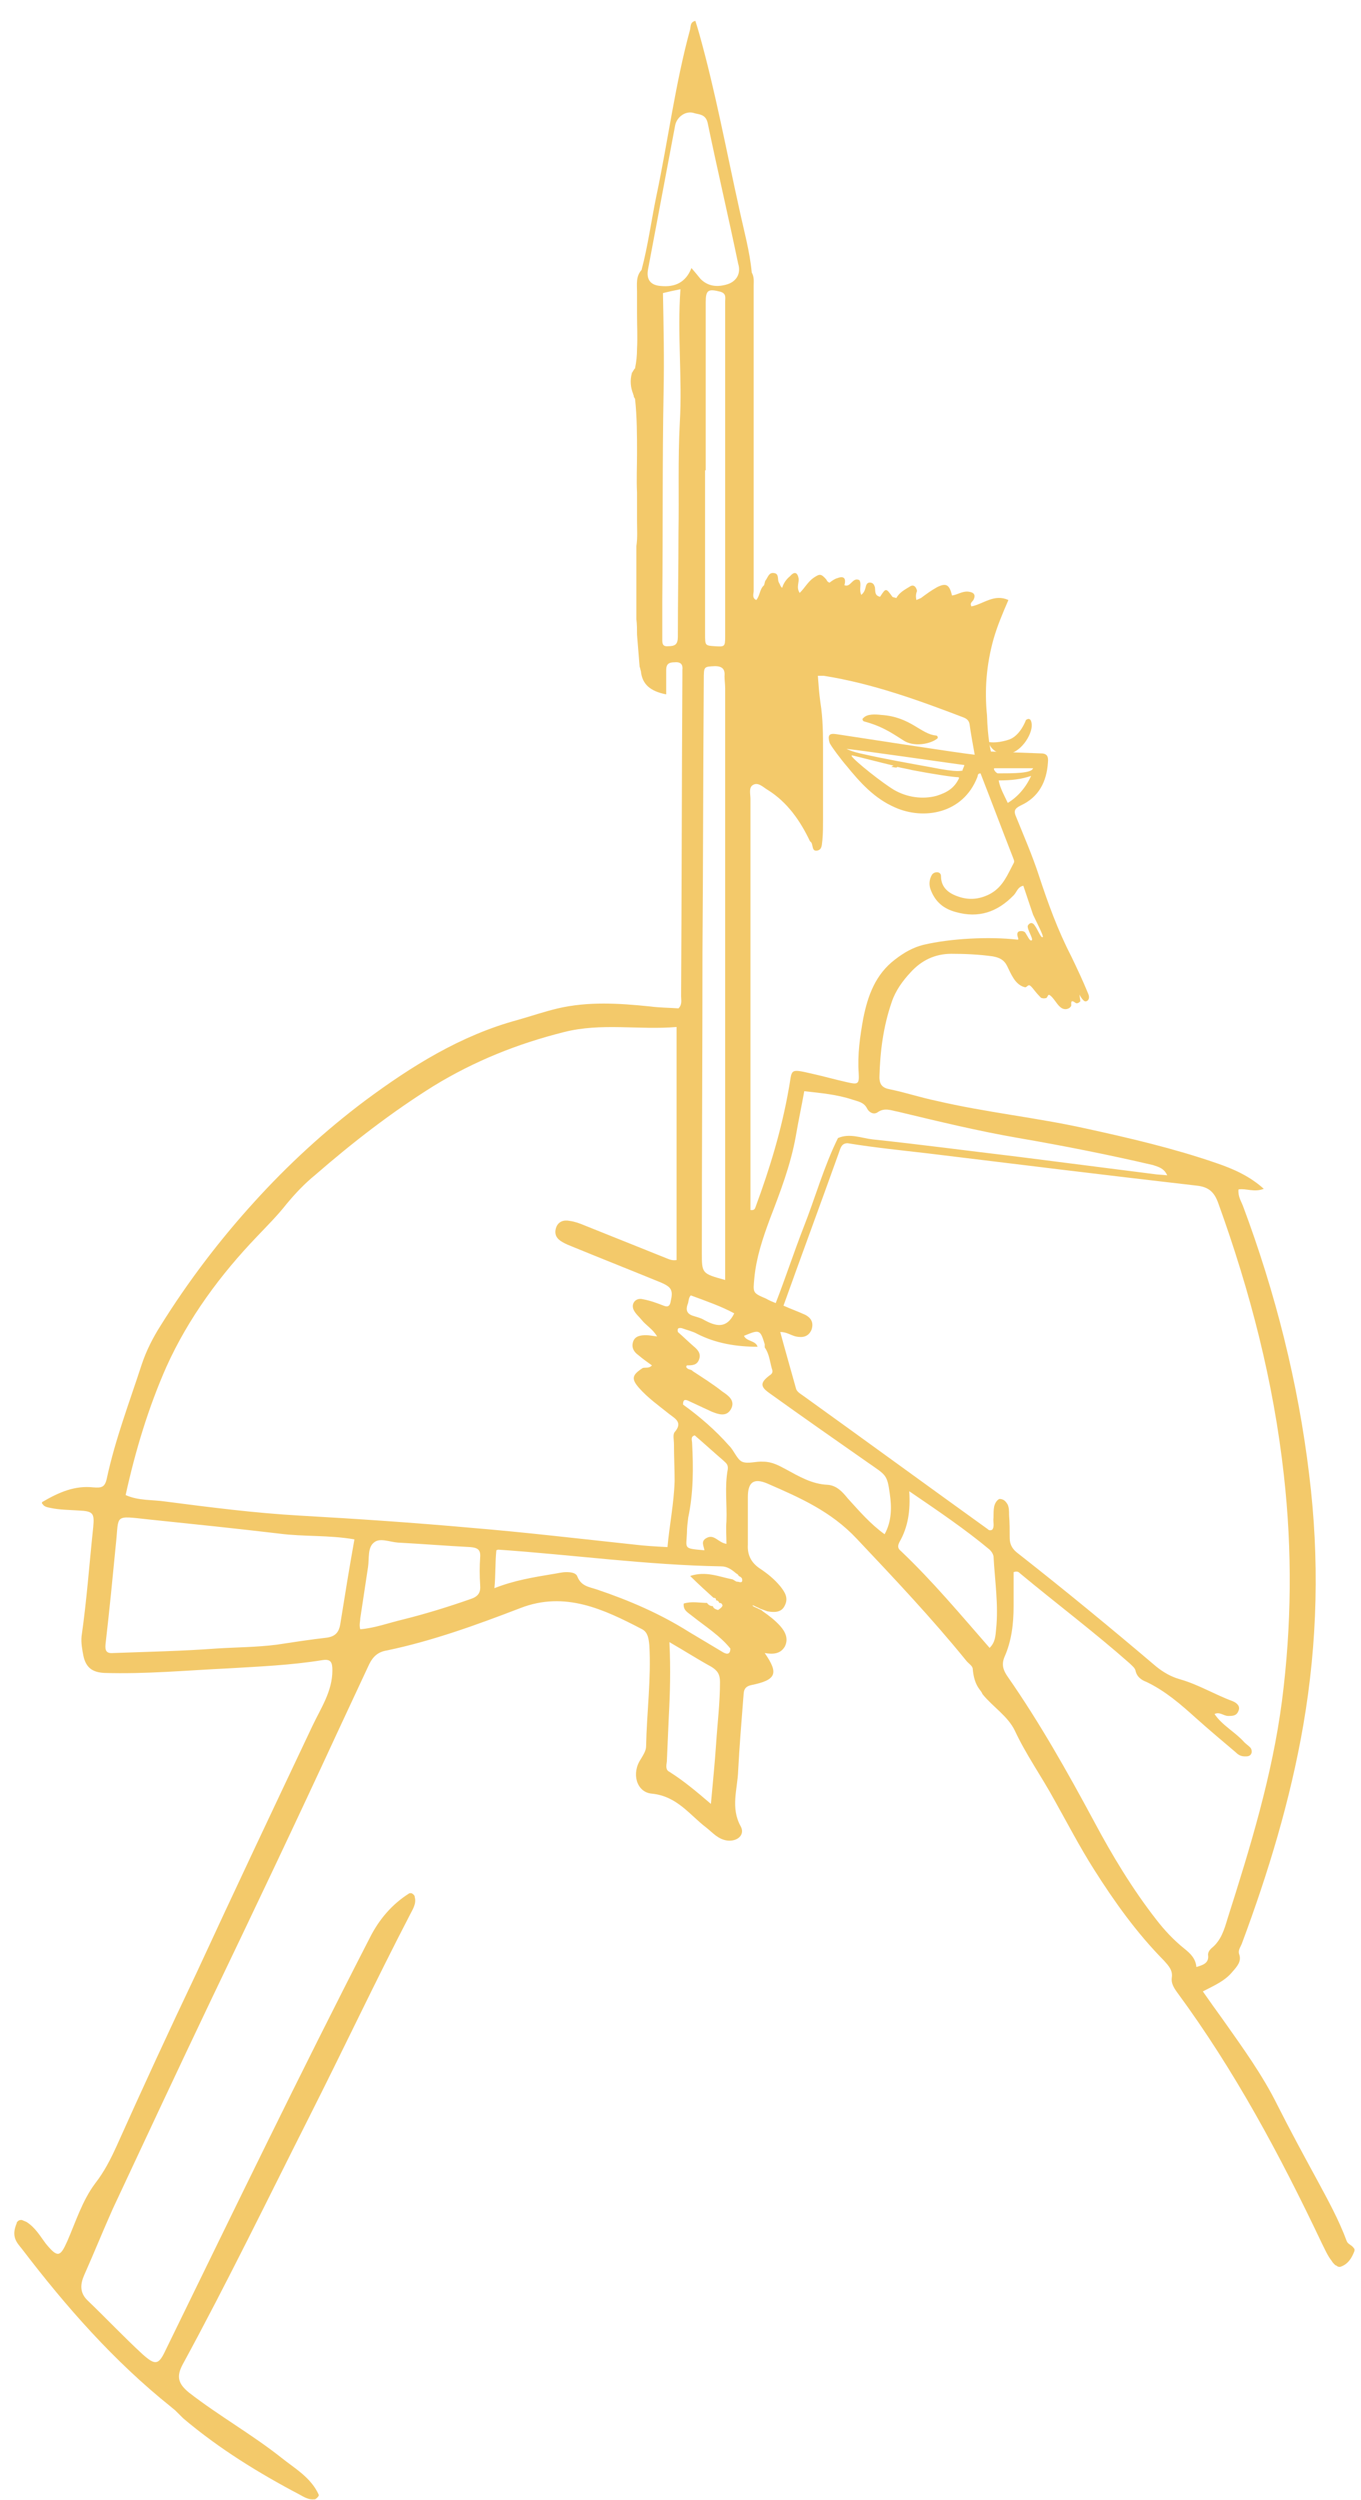 <svg width="55" height="101" viewBox="0 0 55 101" fill="none" xmlns="http://www.w3.org/2000/svg">
<path d="M0.886 90.857C2.667 93.192 4.605 95.397 6.91 97.239C6.963 97.29 7.041 97.342 7.094 97.394C7.12 97.42 7.12 97.42 7.146 97.446C7.172 97.472 7.172 97.472 7.198 97.498C7.225 97.524 7.251 97.55 7.277 97.576C7.329 97.628 7.356 97.654 7.408 97.706C8.849 98.925 10.446 99.91 12.123 100.792C12.306 100.896 12.489 101 12.699 100.974H12.725C12.751 100.974 12.751 100.948 12.777 100.948C12.804 100.922 12.83 100.896 12.856 100.87C12.856 100.844 12.882 100.844 12.882 100.818V100.792C12.568 100.092 11.913 99.729 11.363 99.288C10.184 98.354 8.849 97.602 7.644 96.668C7.198 96.305 7.12 96.019 7.382 95.526C9.189 92.206 10.839 88.808 12.542 85.435C13.904 82.737 15.187 80.014 16.575 77.342C16.68 77.134 16.837 76.901 16.759 76.641V76.615C16.759 76.59 16.733 76.59 16.733 76.564C16.706 76.538 16.68 76.512 16.628 76.486C16.602 76.486 16.602 76.486 16.575 76.486H16.549C15.842 76.927 15.318 77.549 14.951 78.276C12.123 83.775 9.425 89.353 6.701 94.93C6.413 95.552 6.282 95.578 5.758 95.111C4.998 94.411 4.291 93.659 3.531 92.932C3.217 92.621 3.243 92.284 3.4 91.921C3.793 91.039 4.16 90.131 4.553 89.249C5.863 86.447 7.172 83.645 8.508 80.844C10.237 77.238 11.966 73.606 13.642 69.975C14.061 69.067 14.506 68.133 14.925 67.225C15.082 66.913 15.292 66.732 15.633 66.68C17.492 66.291 19.273 65.642 21.028 64.968C22.835 64.267 24.407 65.02 25.952 65.824C26.188 65.954 26.214 66.213 26.241 66.472C26.319 67.821 26.136 69.196 26.11 70.545C26.11 70.727 26.005 70.882 25.9 71.064C25.507 71.635 25.717 72.413 26.345 72.465C27.367 72.569 27.864 73.321 28.546 73.84C28.807 74.047 29.017 74.307 29.384 74.359C29.803 74.41 30.117 74.125 29.934 73.788C29.515 73.036 29.803 72.283 29.829 71.557C29.881 70.571 29.96 69.585 30.038 68.6C30.065 68.392 30.012 68.159 30.353 68.081C31.374 67.873 31.479 67.614 30.903 66.784C31.217 66.836 31.531 66.836 31.715 66.524C31.872 66.213 31.741 65.928 31.531 65.694C31.322 65.461 31.086 65.279 30.824 65.098C30.798 65.072 30.772 65.046 30.746 65.046C30.72 65.02 30.72 65.02 30.693 65.02C30.615 64.968 30.51 64.942 30.431 64.89L30.405 64.864C30.405 64.864 30.431 64.864 30.457 64.864C30.536 64.916 30.641 64.942 30.72 64.994C30.746 64.994 30.772 65.02 30.798 65.02C30.877 65.046 30.929 65.072 31.008 65.098C31.296 65.15 31.584 65.15 31.715 64.864C31.872 64.553 31.715 64.319 31.531 64.086C31.296 63.801 31.008 63.567 30.693 63.36C30.353 63.126 30.196 62.815 30.222 62.4C30.222 61.751 30.222 61.129 30.222 60.48C30.222 59.883 30.457 59.702 31.008 59.935C32.317 60.506 33.575 61.051 34.622 62.166C36.141 63.775 37.66 65.383 39.049 67.095C39.127 67.199 39.311 67.303 39.311 67.432C39.337 67.744 39.415 68.029 39.573 68.237C39.625 68.314 39.677 68.366 39.704 68.444C40.123 68.963 40.725 69.326 41.013 69.923C41.459 70.882 42.087 71.764 42.611 72.724C43.135 73.658 43.633 74.618 44.209 75.526C45.047 76.849 45.937 78.094 47.038 79.21C47.221 79.417 47.404 79.599 47.352 79.91C47.326 80.118 47.43 80.299 47.561 80.481C49.892 83.645 51.726 87.07 53.402 90.598C53.533 90.857 53.638 91.117 53.821 91.35C53.848 91.402 53.9 91.454 53.926 91.48C53.952 91.506 53.979 91.531 54.005 91.531C54.031 91.558 54.083 91.583 54.109 91.583H54.136H54.162C54.476 91.48 54.633 91.22 54.738 90.935C54.738 90.909 54.738 90.883 54.738 90.883C54.738 90.857 54.738 90.857 54.712 90.831C54.633 90.701 54.476 90.675 54.424 90.546C54.109 89.69 53.664 88.885 53.245 88.107C52.695 87.096 52.145 86.084 51.621 85.046C51.019 83.827 50.207 82.712 49.421 81.596C49.159 81.233 48.897 80.87 48.609 80.455C49.054 80.221 49.5 80.04 49.814 79.65C49.997 79.443 50.181 79.236 50.076 78.95C50.023 78.794 50.128 78.665 50.181 78.535C51.255 75.656 52.145 72.724 52.669 69.689C53.245 66.343 53.324 62.971 52.905 59.572C52.459 55.863 51.543 52.231 50.233 48.729C50.154 48.521 50.023 48.34 50.05 48.054C50.364 48.002 50.678 48.184 51.071 48.029C50.495 47.51 49.84 47.224 49.159 46.991C47.43 46.394 45.649 45.979 43.868 45.59C41.878 45.149 39.834 44.941 37.844 44.475C37.215 44.345 36.587 44.137 35.958 44.008C35.67 43.956 35.539 43.826 35.539 43.515C35.565 42.477 35.696 41.465 36.037 40.48C36.194 40.013 36.482 39.624 36.796 39.286C37.241 38.794 37.791 38.534 38.446 38.534C38.996 38.534 39.573 38.56 40.123 38.638C40.385 38.69 40.568 38.767 40.699 39.027C40.856 39.338 41.013 39.779 41.406 39.883C41.485 39.909 41.511 39.805 41.589 39.805C41.668 39.805 41.825 40.065 41.982 40.22C42.035 40.272 42.061 40.324 42.113 40.324C42.192 40.35 42.244 40.324 42.27 40.324C42.323 40.324 42.349 40.168 42.401 40.194C42.559 40.272 42.69 40.557 42.847 40.687C43.056 40.869 43.292 40.713 43.292 40.609C43.266 40.376 43.37 40.454 43.449 40.506C43.528 40.583 43.633 40.48 43.659 40.454C43.659 40.402 43.606 40.142 43.633 40.194C43.633 40.22 43.763 40.428 43.842 40.454C43.921 40.48 44.078 40.376 43.973 40.142C43.763 39.624 43.528 39.131 43.292 38.638C42.742 37.574 42.349 36.485 41.982 35.369C41.72 34.565 41.38 33.787 41.066 33.009C40.961 32.775 40.987 32.671 41.249 32.542C41.982 32.205 42.297 31.582 42.349 30.804C42.375 30.544 42.297 30.466 42.139 30.441L40.044 30.363C40.044 30.363 39.913 29.844 39.887 28.91C39.782 27.872 39.861 26.861 40.149 25.823C40.306 25.278 40.516 24.785 40.751 24.241C40.175 23.981 39.756 24.396 39.258 24.5C39.18 24.37 39.285 24.318 39.337 24.241C39.442 24.033 39.363 23.929 39.127 23.903C38.892 23.877 38.682 24.033 38.472 24.059C38.368 23.618 38.237 23.54 37.87 23.722C37.634 23.852 37.425 24.007 37.215 24.163C37.163 24.189 37.084 24.215 37.032 24.241C37.006 24.111 37.006 24.007 37.058 23.877C37.032 23.722 36.927 23.592 36.77 23.696C36.56 23.826 36.351 23.929 36.22 24.163C36.167 24.137 36.089 24.137 36.063 24.111C35.801 23.748 35.801 23.748 35.565 24.111C35.329 24.059 35.382 23.877 35.356 23.722C35.329 23.644 35.303 23.566 35.198 23.54C35.068 23.514 35.015 23.592 34.989 23.696C34.963 23.8 34.937 23.929 34.806 24.033C34.701 23.826 34.832 23.592 34.727 23.436C34.439 23.307 34.386 23.748 34.124 23.644C34.203 23.359 34.098 23.255 33.836 23.359C33.732 23.384 33.627 23.462 33.522 23.54C33.444 23.514 33.417 23.462 33.391 23.41C33.182 23.177 33.129 23.177 32.894 23.333C32.658 23.488 32.527 23.748 32.317 23.955C32.16 23.722 32.317 23.514 32.265 23.333C32.212 23.099 32.081 23.099 31.924 23.281C31.767 23.41 31.662 23.566 31.61 23.748C31.531 23.696 31.531 23.618 31.479 23.54C31.401 23.41 31.505 23.177 31.27 23.151C31.06 23.125 31.034 23.333 30.929 23.462C30.903 23.514 30.903 23.566 30.877 23.644C30.693 23.8 30.72 24.059 30.562 24.241C30.379 24.163 30.457 23.981 30.457 23.877C30.457 19.779 30.457 15.654 30.457 11.555C30.457 11.374 30.484 11.192 30.379 11.011C30.3 10.155 30.065 9.325 29.881 8.468C29.357 6.108 28.912 3.695 28.257 1.361C28.205 1.179 28.153 0.997 28.1 0.842C27.891 0.894 27.917 1.049 27.891 1.179C27.288 3.384 27 5.667 26.529 7.898C26.319 8.909 26.188 9.921 25.926 10.907C25.691 11.166 25.743 11.478 25.743 11.789C25.743 11.867 25.743 11.919 25.743 11.996V12.022C25.743 12.23 25.743 12.437 25.743 12.671V12.697C25.743 13.164 25.769 13.631 25.743 14.098C25.743 14.357 25.717 14.617 25.664 14.876C25.664 14.876 25.664 14.902 25.638 14.902C25.612 14.954 25.586 14.98 25.559 15.031C25.559 15.031 25.559 15.057 25.533 15.057C25.533 15.083 25.533 15.083 25.533 15.083C25.455 15.369 25.481 15.654 25.586 15.914C25.586 15.94 25.612 15.965 25.612 16.017C25.612 16.043 25.638 16.069 25.638 16.069C25.638 16.095 25.664 16.095 25.664 16.121C25.743 16.847 25.743 17.6 25.743 18.326C25.743 18.845 25.717 19.39 25.743 19.908C25.743 20.297 25.743 20.661 25.743 21.05C25.743 21.387 25.769 21.724 25.717 22.061C25.717 23.047 25.717 24.033 25.717 25.019C25.743 25.226 25.743 25.434 25.743 25.641L25.848 26.938C25.874 26.99 25.874 27.042 25.9 27.12C25.952 27.639 26.267 27.924 26.922 28.054C26.922 27.717 26.922 27.379 26.922 27.068C26.922 26.809 27.052 26.757 27.262 26.757C27.524 26.731 27.602 26.861 27.576 27.068C27.576 27.146 27.576 27.224 27.576 27.328C27.55 31.634 27.55 35.94 27.524 40.246C27.524 40.402 27.576 40.583 27.419 40.739C27.052 40.713 26.66 40.713 26.267 40.661C25.009 40.532 23.778 40.454 22.547 40.739C21.997 40.869 21.473 41.05 20.923 41.206C18.618 41.829 16.628 43.074 14.742 44.475C13.118 45.694 11.625 47.069 10.263 48.573C8.849 50.13 7.591 51.79 6.491 53.554C6.177 54.047 5.915 54.566 5.732 55.11C5.234 56.641 4.658 58.145 4.317 59.728C4.239 60.091 4.108 60.117 3.767 60.091C3.034 60.013 2.405 60.273 1.698 60.688V60.714C1.698 60.74 1.698 60.766 1.724 60.766C1.777 60.869 1.907 60.895 2.038 60.921C2.405 60.999 2.772 60.999 3.165 61.025C3.767 61.051 3.82 61.129 3.767 61.699C3.61 63.178 3.505 64.657 3.296 66.109C3.27 66.369 3.322 66.654 3.374 66.913C3.479 67.38 3.741 67.562 4.212 67.588C5.889 67.64 7.539 67.484 9.189 67.406C10.473 67.329 11.756 67.277 13.039 67.069C13.38 67.017 13.432 67.173 13.432 67.484C13.432 68.34 12.961 69.015 12.62 69.741C11.049 73.061 9.477 76.382 7.932 79.728C6.832 82.037 5.758 84.372 4.71 86.707C4.474 87.225 4.212 87.744 3.846 88.211C3.322 88.912 3.06 89.767 2.719 90.546C2.431 91.194 2.327 91.22 1.855 90.65C1.619 90.338 1.436 90.001 1.069 89.767C1.017 89.742 0.938 89.716 0.886 89.69C0.86 89.69 0.86 89.69 0.834 89.69C0.781 89.69 0.729 89.716 0.676 89.793C0.676 89.793 0.676 89.793 0.676 89.819C0.441 90.364 0.676 90.598 0.886 90.857ZM27.341 50.908C27.157 50.934 27.052 50.882 26.922 50.83C25.821 50.389 24.721 49.948 23.621 49.507C23.438 49.429 23.228 49.352 23.019 49.325C22.783 49.274 22.547 49.352 22.469 49.611C22.39 49.87 22.495 50.052 22.731 50.182C22.862 50.259 22.993 50.311 23.124 50.363C24.328 50.856 25.507 51.323 26.712 51.816C27.131 51.997 27.21 52.127 27.105 52.568C27.079 52.75 27 52.828 26.817 52.75C26.555 52.646 26.267 52.542 25.979 52.49C25.691 52.413 25.481 52.672 25.612 52.931C25.691 53.087 25.821 53.191 25.926 53.32C26.11 53.554 26.372 53.684 26.555 53.995C26.345 53.969 26.241 53.943 26.11 53.943C25.9 53.943 25.664 53.969 25.586 54.202C25.507 54.436 25.612 54.617 25.795 54.747C25.979 54.903 26.162 55.032 26.345 55.162C26.241 55.292 26.083 55.24 25.979 55.266C25.533 55.551 25.507 55.707 25.821 56.07C26.188 56.485 26.633 56.797 27.052 57.134C27.288 57.315 27.602 57.471 27.262 57.86C27.183 57.964 27.236 58.171 27.236 58.353C27.236 58.846 27.262 59.339 27.262 59.832C27.236 60.74 27.052 61.622 26.974 62.504C26.476 62.478 26.031 62.452 25.612 62.4C23.412 62.166 21.238 61.907 19.038 61.725C16.733 61.518 14.428 61.362 12.123 61.232C10.289 61.129 8.482 60.895 6.675 60.662C6.151 60.584 5.601 60.636 5.077 60.402C5.47 58.612 5.994 56.874 6.727 55.214C7.618 53.243 8.901 51.505 10.394 49.948C10.787 49.533 11.206 49.118 11.573 48.651C11.939 48.21 12.306 47.821 12.751 47.458C14.244 46.161 15.816 44.941 17.518 43.878C19.169 42.866 20.923 42.166 22.783 41.699C24.302 41.31 25.821 41.621 27.341 41.491V50.908ZM26.764 25.745C26.764 25.252 26.764 24.759 26.764 24.267C26.791 21.439 26.764 18.637 26.817 15.81C26.843 14.487 26.817 13.19 26.791 11.841C27 11.789 27.236 11.737 27.498 11.685C27.367 13.501 27.576 15.291 27.472 17.081C27.393 18.559 27.445 20.038 27.419 21.517C27.419 22.918 27.393 24.318 27.393 25.719C27.393 26.03 27.288 26.108 27 26.108C26.738 26.134 26.764 25.953 26.764 25.745ZM29.331 11.504C28.938 11.607 28.598 11.555 28.31 11.27C28.205 11.14 28.1 11.011 27.943 10.829C27.707 11.426 27.262 11.607 26.712 11.555C26.293 11.53 26.11 11.296 26.188 10.881C26.555 8.935 26.922 6.99 27.288 5.044C27.367 4.707 27.733 4.448 28.074 4.577C28.284 4.629 28.519 4.629 28.598 4.966C28.991 6.86 29.436 8.754 29.829 10.648C29.96 11.063 29.75 11.4 29.331 11.504ZM28.519 19C28.519 16.744 28.519 14.461 28.519 12.204C28.519 11.711 28.624 11.659 29.122 11.789C29.357 11.867 29.305 12.022 29.305 12.178C29.305 16.692 29.305 21.206 29.305 25.719C29.305 26.134 29.279 26.134 28.886 26.108C28.493 26.082 28.493 26.082 28.493 25.615C28.493 23.41 28.493 21.206 28.493 19H28.519ZM29.305 27.82V51.712C28.362 51.453 28.362 51.453 28.362 50.597C28.362 46.55 28.388 42.503 28.388 38.482C28.415 34.825 28.415 31.141 28.441 27.483C28.441 26.913 28.441 26.938 28.886 26.913C29.2 26.913 29.305 27.042 29.279 27.328C29.279 27.483 29.305 27.639 29.305 27.82ZM29.672 53.061C29.357 53.709 28.912 53.58 28.441 53.32C28.31 53.243 28.179 53.217 28.022 53.165C27.76 53.087 27.707 52.931 27.786 52.698C27.838 52.594 27.812 52.438 27.917 52.335C28.546 52.568 29.148 52.776 29.672 53.061ZM40.332 31.245C40.254 31.245 40.096 31.037 40.201 31.037C40.62 31.037 41.275 31.037 41.747 31.037C41.694 31.245 40.961 31.245 40.332 31.245ZM40.725 32.438C40.594 32.153 40.411 31.841 40.358 31.53C40.908 31.53 41.275 31.478 41.668 31.348C41.459 31.815 41.118 32.205 40.725 32.438ZM34.884 41.154C34.753 41.88 34.648 42.607 34.701 43.359C34.727 43.8 34.675 43.826 34.229 43.722C33.758 43.618 33.312 43.489 32.841 43.385C31.846 43.152 32.029 43.203 31.872 44.008C31.584 45.642 31.112 47.198 30.536 48.755C30.51 48.833 30.484 48.91 30.327 48.885V48.34C30.327 43.748 30.327 39.157 30.327 34.565C30.327 33.813 30.327 33.035 30.327 32.282C30.327 32.075 30.248 31.815 30.431 31.712C30.641 31.582 30.85 31.815 31.034 31.919C31.82 32.412 32.343 33.164 32.736 33.994C32.894 34.072 32.763 34.435 33.051 34.358C33.234 34.306 33.208 34.098 33.234 33.943C33.26 33.657 33.26 33.372 33.26 33.087C33.26 32.178 33.26 31.271 33.26 30.363C33.26 29.714 33.26 29.04 33.155 28.391C33.103 28.028 33.077 27.665 33.051 27.302C33.155 27.302 33.234 27.302 33.286 27.302C35.251 27.613 37.111 28.287 38.944 28.988C39.075 29.04 39.154 29.117 39.18 29.247C39.232 29.636 39.311 30.051 39.389 30.492C38.682 30.415 34.491 29.766 33.81 29.662C33.496 29.61 33.444 29.714 33.522 30C33.548 30.103 34.02 30.726 34.203 30.933C34.753 31.608 35.329 32.256 36.167 32.62C37.32 33.138 38.918 32.879 39.494 31.4C39.52 31.348 39.494 31.245 39.625 31.245C40.07 32.386 40.489 33.502 40.935 34.643C40.961 34.721 41.013 34.799 40.961 34.876C40.725 35.317 40.542 35.81 40.044 36.096C39.625 36.329 39.18 36.381 38.734 36.225C38.342 36.096 38.027 35.862 38.027 35.395C38.027 35.291 37.949 35.24 37.87 35.24C37.791 35.24 37.713 35.266 37.66 35.343C37.556 35.525 37.53 35.732 37.608 35.94C37.791 36.433 38.132 36.718 38.63 36.848C39.546 37.107 40.306 36.848 40.961 36.173C41.092 36.044 41.118 35.836 41.354 35.784C41.459 36.096 41.563 36.407 41.668 36.718C41.694 36.796 41.72 36.874 41.747 36.952C41.878 37.237 42.192 37.834 42.139 37.86C42.061 37.911 41.956 37.574 41.799 37.367C41.72 37.263 41.616 37.263 41.537 37.393C41.485 37.522 41.773 37.937 41.694 37.989C41.616 38.041 41.537 37.834 41.432 37.678C41.38 37.6 41.197 37.6 41.144 37.652C41.039 37.782 41.223 37.963 41.118 37.963C39.992 37.834 38.42 37.911 37.32 38.171C36.901 38.275 36.534 38.482 36.167 38.767C35.382 39.364 35.068 40.22 34.884 41.154ZM36.01 30.985C36.089 30.985 36.141 31.011 36.22 31.011C36.246 31.011 36.246 30.985 36.272 30.985C36.482 31.037 36.665 31.063 36.875 31.115C37.687 31.271 38.525 31.4 38.734 31.4L38.761 31.426C38.577 31.841 38.263 32.023 37.844 32.153C37.268 32.308 36.639 32.205 36.141 31.919C35.696 31.66 34.544 30.752 34.413 30.544C34.413 30.544 34.413 30.518 34.439 30.518C34.884 30.622 35.46 30.778 36.115 30.933C36.037 30.959 36.037 30.985 36.01 30.985ZM34.203 30.259C34.255 30.233 38.892 30.907 38.97 30.907C38.97 30.959 38.892 31.089 38.892 31.141C38.813 31.115 38.839 31.245 37.556 30.985C36.98 30.881 35.67 30.648 34.884 30.466C34.386 30.363 34.229 30.259 34.203 30.259ZM47.169 47.484C46.959 47.458 46.776 47.458 46.618 47.432C44.785 47.198 42.952 46.965 41.118 46.731C39.154 46.498 37.215 46.239 35.251 46.031C34.806 45.979 34.334 45.772 33.863 45.979C33.286 47.147 32.946 48.392 32.474 49.585C32.081 50.597 31.741 51.634 31.348 52.646C31.217 52.594 31.086 52.542 30.955 52.464C30.405 52.231 30.431 52.231 30.484 51.634C30.562 50.804 30.824 50.026 31.112 49.248C31.531 48.158 31.951 47.069 32.16 45.901C32.265 45.279 32.396 44.682 32.501 44.085C33.182 44.163 33.81 44.215 34.439 44.423C34.675 44.501 34.91 44.526 35.041 44.786C35.12 44.941 35.303 45.045 35.46 44.941C35.748 44.734 36.01 44.864 36.298 44.916C37.922 45.305 39.52 45.694 41.17 45.979C42.978 46.29 44.811 46.654 46.592 47.069C46.828 47.147 47.038 47.198 47.169 47.484ZM40.175 60.869C40.149 60.999 40.149 61.155 40.149 61.31C40.123 61.492 40.201 61.673 40.096 61.803C39.992 61.855 39.939 61.803 39.913 61.777C37.425 59.987 34.937 58.171 32.448 56.382C32.343 56.304 32.186 56.226 32.16 56.07C31.951 55.318 31.741 54.592 31.531 53.813C31.793 53.813 31.951 53.943 32.16 53.995C32.422 54.047 32.658 54.021 32.789 53.736C32.894 53.45 32.789 53.243 32.527 53.113C32.239 52.983 31.951 52.879 31.662 52.75C32.396 50.7 33.155 48.651 33.889 46.602C33.967 46.394 33.994 46.187 34.255 46.187C35.356 46.368 36.429 46.472 37.53 46.602C41.144 47.043 44.733 47.484 48.347 47.899C48.871 47.951 49.081 48.184 49.238 48.625C50.521 52.179 51.464 55.811 51.883 59.598C52.224 62.633 52.197 65.694 51.805 68.729C51.412 71.739 50.521 74.644 49.604 77.523C49.473 77.964 49.343 78.405 48.95 78.717C48.871 78.794 48.819 78.872 48.819 78.976C48.871 79.313 48.609 79.391 48.347 79.469C48.321 79.132 48.111 78.924 47.849 78.717C47.43 78.379 47.064 77.99 46.723 77.549C45.754 76.304 44.942 74.955 44.209 73.58C43.135 71.583 42.008 69.585 40.725 67.744C40.542 67.484 40.463 67.251 40.594 66.939C40.882 66.291 40.961 65.591 40.961 64.89C40.961 64.423 40.961 63.956 40.961 63.515C41.118 63.463 41.17 63.515 41.223 63.567C42.69 64.786 44.209 65.928 45.649 67.199C45.728 67.277 45.859 67.38 45.885 67.484C45.937 67.744 46.121 67.873 46.33 67.951C47.09 68.314 47.718 68.859 48.321 69.404C48.845 69.871 49.395 70.338 49.919 70.779C50.023 70.882 50.128 70.96 50.312 70.96C50.416 70.96 50.521 70.96 50.574 70.831C50.6 70.753 50.574 70.649 50.521 70.597C50.443 70.519 50.364 70.467 50.285 70.39C49.919 69.975 49.395 69.715 49.081 69.248C49.29 69.144 49.447 69.326 49.631 69.326C49.814 69.326 49.971 69.326 50.05 69.118C50.128 68.937 49.997 68.807 49.814 68.729C49.107 68.47 48.426 68.055 47.692 67.847C47.326 67.744 47.011 67.562 46.723 67.329C44.89 65.772 43.03 64.242 41.144 62.763C40.935 62.607 40.804 62.426 40.804 62.14C40.804 61.829 40.804 61.518 40.778 61.206C40.778 61.051 40.778 60.921 40.725 60.791C40.647 60.662 40.568 60.558 40.385 60.558C40.28 60.61 40.201 60.74 40.175 60.869ZM36.351 62.296C36.691 61.699 36.796 61.051 36.744 60.247C37.922 61.051 38.996 61.777 39.992 62.607C40.07 62.685 40.123 62.763 40.149 62.867C40.201 63.852 40.358 64.838 40.254 65.824C40.227 66.083 40.227 66.343 39.992 66.576C38.813 65.227 37.687 63.878 36.403 62.659C36.272 62.555 36.272 62.452 36.351 62.296ZM29.986 59.053C29.776 58.95 29.672 58.612 29.462 58.405C28.912 57.782 28.284 57.237 27.602 56.745C27.602 56.511 27.707 56.537 27.864 56.615C28.153 56.745 28.467 56.9 28.755 57.03C29.017 57.134 29.357 57.264 29.541 56.926C29.724 56.589 29.436 56.382 29.2 56.226C28.807 55.914 28.388 55.655 27.995 55.396C27.943 55.318 27.812 55.344 27.76 55.266L27.733 55.24C27.733 55.214 27.733 55.188 27.76 55.162C27.969 55.162 28.179 55.162 28.257 54.903C28.336 54.669 28.179 54.514 28.022 54.384C27.812 54.202 27.602 53.995 27.393 53.813C27.367 53.684 27.393 53.632 27.55 53.658C27.76 53.736 27.995 53.787 28.179 53.891C28.938 54.28 29.776 54.41 30.615 54.41C30.536 54.151 30.169 54.202 30.065 53.969C30.693 53.709 30.72 53.709 30.903 54.306C30.903 54.332 30.903 54.384 30.903 54.436C31.086 54.695 31.112 55.007 31.191 55.292C31.243 55.422 31.217 55.499 31.086 55.577C30.72 55.863 30.72 56.018 31.086 56.278C32.422 57.237 33.758 58.171 35.094 59.105C35.801 59.598 35.853 59.572 35.958 60.35C36.037 60.895 36.037 61.466 35.748 61.985C35.172 61.57 34.727 61.051 34.255 60.532C34.046 60.273 33.81 60.013 33.444 59.987C32.815 59.961 32.291 59.65 31.767 59.365C31.479 59.209 31.191 59.053 30.85 59.053C30.562 59.028 30.222 59.157 29.986 59.053ZM28.467 62.633C27.602 62.555 27.733 62.581 27.76 61.933C27.76 61.725 27.786 61.518 27.812 61.31C28.022 60.325 28.022 59.313 27.969 58.301C27.969 58.197 27.891 58.042 28.074 57.99C28.467 58.327 28.834 58.664 29.227 59.002C29.331 59.105 29.436 59.157 29.41 59.365C29.279 60.065 29.384 60.766 29.357 61.466C29.331 61.751 29.357 62.062 29.357 62.374C29.017 62.322 28.86 61.959 28.546 62.14C28.31 62.27 28.441 62.452 28.467 62.633ZM26.948 71.168C26.974 70.571 27 69.975 27.026 69.378C27.079 68.392 27.105 67.432 27.052 66.343C27.681 66.706 28.205 67.043 28.729 67.329C28.991 67.484 29.096 67.64 29.096 67.951C29.096 68.807 28.991 69.637 28.938 70.467C28.886 71.246 28.807 71.998 28.729 72.88C28.153 72.387 27.629 71.946 27.052 71.583C26.895 71.505 26.922 71.349 26.948 71.168ZM20.059 62.633C20.111 62.607 20.138 62.607 20.138 62.607C23.15 62.815 26.136 63.23 29.148 63.282C29.384 63.282 29.567 63.411 29.75 63.567C29.803 63.593 29.829 63.619 29.855 63.671C29.907 63.697 29.96 63.723 29.986 63.775C30.012 63.904 29.986 63.956 29.829 63.904C29.803 63.904 29.75 63.904 29.724 63.878C29.672 63.852 29.619 63.801 29.567 63.801C29.043 63.697 28.519 63.463 27.891 63.671C28.231 64.008 28.546 64.293 28.834 64.553C28.912 64.553 28.938 64.579 28.938 64.657C29.017 64.657 29.043 64.709 29.069 64.76C29.148 64.76 29.174 64.786 29.2 64.864C29.174 64.942 29.096 64.994 29.017 65.046C28.938 65.02 28.834 64.994 28.807 64.89C28.703 64.89 28.624 64.838 28.572 64.76H28.598C28.284 64.76 27.943 64.683 27.629 64.786C27.602 65.072 27.812 65.15 27.995 65.305C28.519 65.72 29.096 66.083 29.515 66.602C29.515 66.81 29.41 66.862 29.227 66.758C28.755 66.472 28.31 66.213 27.838 65.928C26.686 65.201 25.428 64.657 24.119 64.216C23.805 64.112 23.49 64.086 23.333 63.697C23.281 63.541 23.071 63.515 22.888 63.515C22.704 63.515 22.521 63.567 22.338 63.593C21.552 63.723 20.766 63.852 19.98 64.164C20.033 63.619 20.007 63.126 20.059 62.633ZM14.559 65.383C14.663 64.683 14.768 64.008 14.873 63.308C14.925 62.971 14.847 62.529 15.109 62.322C15.344 62.114 15.737 62.296 16.078 62.322C17.047 62.374 18.016 62.452 19.011 62.504C19.299 62.529 19.43 62.607 19.404 62.919C19.378 63.282 19.378 63.671 19.404 64.034C19.43 64.345 19.326 64.501 19.011 64.605C18.121 64.916 17.204 65.201 16.261 65.435C15.711 65.565 15.161 65.772 14.559 65.824C14.506 65.642 14.559 65.513 14.559 65.383ZM13.223 66.161C12.542 66.239 11.861 66.343 11.18 66.447C10.368 66.55 9.556 66.55 8.744 66.602C7.356 66.706 5.967 66.732 4.579 66.784C4.291 66.81 4.239 66.68 4.265 66.421C4.422 65.072 4.553 63.723 4.684 62.374C4.815 61.181 4.579 61.232 6.02 61.388C7.775 61.57 9.53 61.751 11.284 61.959C12.28 62.089 13.275 62.011 14.323 62.192C14.113 63.36 13.93 64.501 13.747 65.642C13.694 65.928 13.563 66.109 13.223 66.161Z" fill="#F3C96A"/>
<path d="M35.617 28.884C36.796 28.962 37.215 29.662 37.818 29.714C37.896 29.714 37.922 29.818 37.87 29.844C37.608 30.051 36.927 30.207 36.482 29.896C35.958 29.558 35.591 29.325 34.91 29.143C34.858 29.117 34.832 29.04 34.884 29.014C35.041 28.832 35.382 28.858 35.617 28.884Z" fill="#F3C96A"/>
<path d="M40.647 30.466C40.07 30.466 39.94 29.974 39.94 29.974C39.94 29.974 40.228 30.051 40.725 29.896C41.223 29.766 41.459 29.091 41.459 29.091C41.459 29.091 41.668 28.91 41.694 29.273C41.721 29.688 41.223 30.466 40.647 30.466Z" fill="#F3C96A"/>
</svg>
